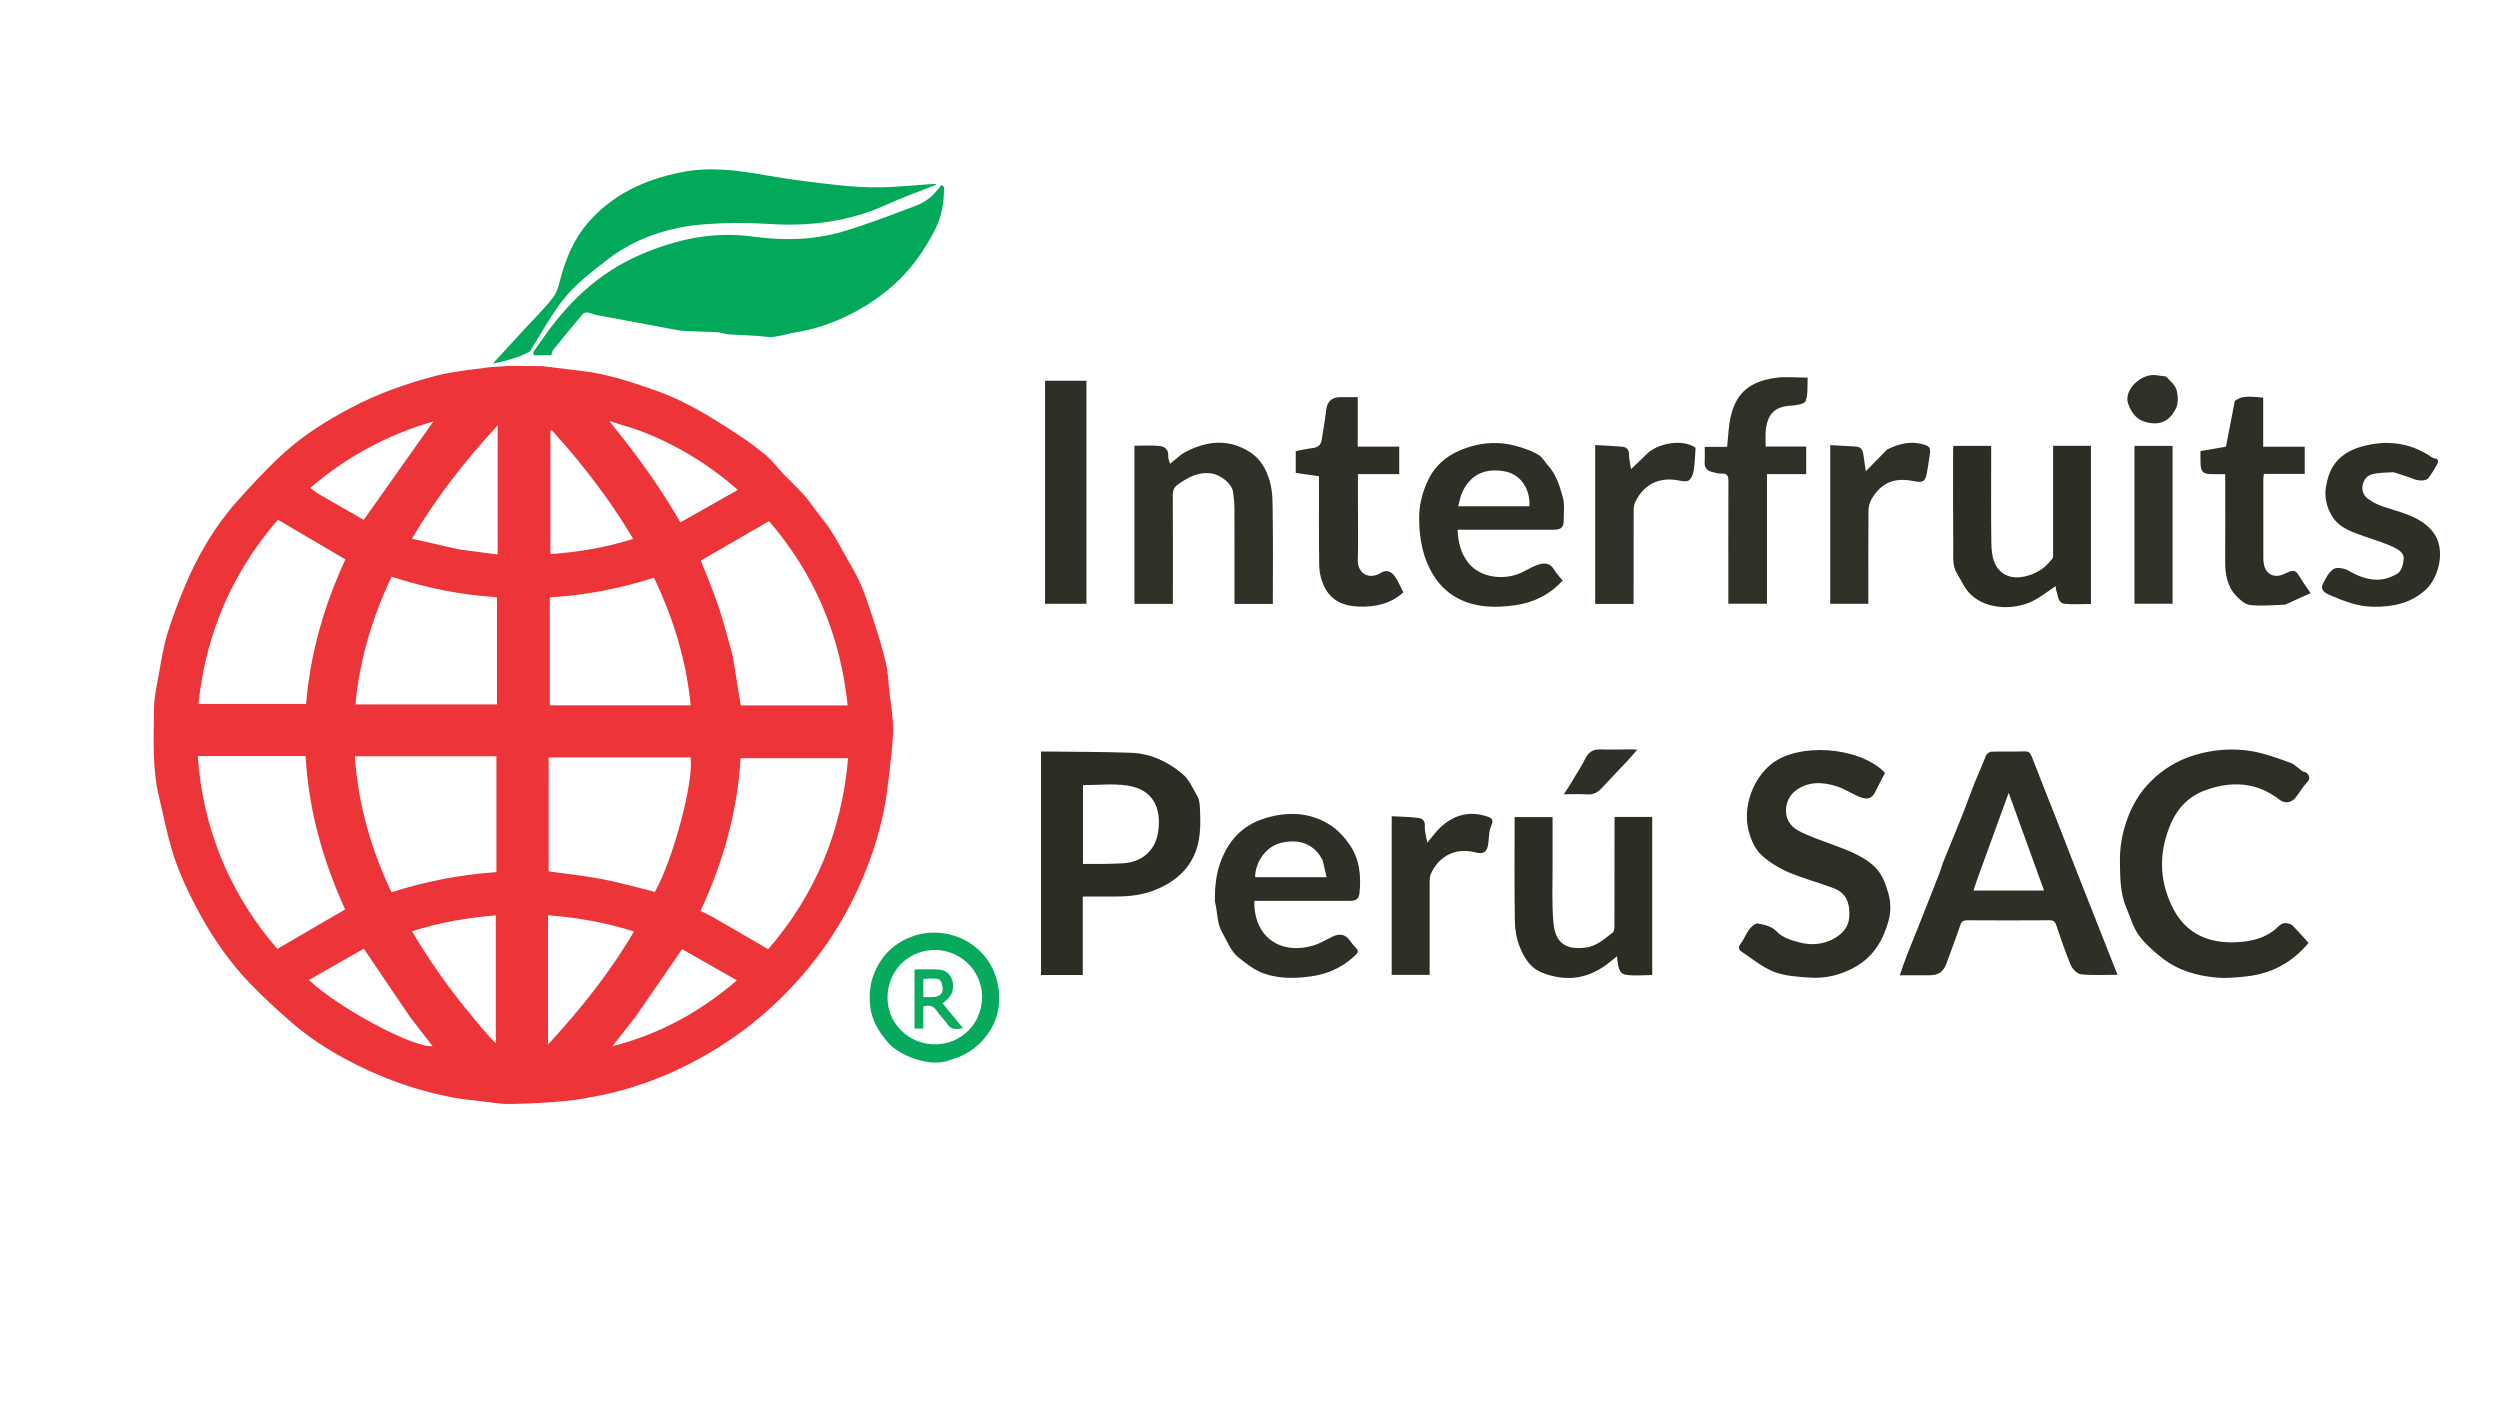 <svg id="Layer_1" xmlns="http://www.w3.org/2000/svg" x="0px" y="0px"
	 width="100%" viewBox="0 0 1920 1080" preserveAspectRatio="xMidYMid meet">
  <g fill="#000000" stroke="none">
    <!--Globo-->
    <path fill="#ED3539" opacity="1" stroke="none"
          d="
M389.985,280.98
	C397.683,281.036 405.38,281.092 413.712,281.221
	C414.908,281.237 415.47,281.181 416.032,281.125
	C426.54,282.414 437.044,283.734 447.556,284.985
	C466.825,287.278 485.025,293.425 503.247,299.768
	C525.33,307.456 544.951,319.596 564.352,332.176
	C572.563,337.501 580.57,343.251 588.072,349.522
	C593.283,353.877 597.409,359.516 602.14,364.466
	C607.412,369.983 613.101,375.127 618.089,380.884
	C622.818,386.34 626.684,392.534 631.267,398.127
	C640.98,409.979 647.334,423.862 655.03,436.923
	C662.9,450.281 667.21,465.151 671.938,479.784
	C675.169,489.782 678.207,499.881 680.561,510.111
	C682.077,516.699 682.178,523.609 682.948,530.371
	C683.936,539.035 685.42,547.674 685.822,556.364
	C686.149,563.43 685.446,570.579 684.755,577.648
	C683.711,588.324 682.452,598.986 680.976,609.611
	C678.336,628.601 673.224,646.978 666.396,664.865
	C656.576,690.589 643.415,714.498 626.597,736.314
	C612.262,754.91 595.935,771.524 577.512,786.195
	C560.099,800.063 541.324,811.587 521.285,821.068
	C502.811,829.809 483.55,836.505 463.539,840.739
	C453.381,842.889 443.095,844.757 432.77,845.722
	C419.014,847.008 405.169,847.649 391.352,847.855
	C384.198,847.961 377.012,846.604 369.857,845.774
	C362.623,844.935 355.349,844.258 348.198,842.937
	C324.857,838.627 302.418,831.261 280.972,821.204
	C260.621,811.661 241.234,800.285 224.199,785.487
	C212.562,775.38 201.099,764.959 190.545,753.749
	C176.487,738.816 164.68,722.088 154.691,704.078
	C145.458,687.43 137.189,670.347 131.804,652.098
	C127.953,639.044 125.401,625.608 122.19,612.362
	C116.771,590.014 118.065,567.237 118.272,544.598
	C118.357,535.265 120.509,525.909 122.171,516.644
	C123.983,506.542 125.613,496.318 128.599,486.538
	C132.408,474.066 137.057,461.799 142.128,449.774
	C152.151,426.004 165.159,403.896 182.402,384.628
	C193.989,371.681 205.844,358.833 218.748,347.243
	C233.79,333.734 250.987,323.015 268.912,313.5
	C290.237,302.18 312.827,294.189 336.079,288.285
	C348.537,285.121 361.542,284.076 374.324,282.238
	C378.249,281.673 382.253,281.647 386.825,281.387
	C388.282,281.26 389.133,281.12 389.985,280.98
M469.044,323.586
	C468.792,323.595 468.54,323.604 468.288,323.613
	C468.537,323.732 468.785,323.85 468.917,324.671
	C488.467,348.618 506.674,373.522 522.52,401.183
	C537.459,392.73 551.819,384.605 566.681,376.195
	C543.748,356.301 519.267,341.44 492.141,331.075
	C484.615,328.2 476.694,326.359 469.044,323.586
M152.765,590.791
	C158.523,643.281 178.955,689.294 212.982,728.769
	C230.622,718.49 247.77,708.498 265.07,698.417
	C248.066,661.251 237.039,622.286 234.674,580.67
	C206.961,580.67 179.6,580.67 151.866,580.67
	C152.147,583.953 152.402,586.922 152.765,590.791
M546.667,703.826
	C560.988,712.152 575.31,720.479 589.98,729.007
	C626.173,687.046 646.617,638.247 651.311,582.287
	C623.339,582.287 596.154,582.287 568.775,582.287
	C566.29,623.59 555.339,662.371 537.996,699.573
	C540.956,700.997 543.493,702.218 546.667,703.826
M562.747,503.857
	C564.786,516.433 566.825,529.009 568.891,541.75
	C596.162,541.75 623.4,541.75 650.986,541.75
	C645.436,487.784 625.372,440.527 590.599,400.216
	C572.668,410.596 555.349,420.622 538.26,430.516
	C542.842,442.335 547.907,454.09 551.947,466.188
	C555.992,478.3 559.012,490.753 562.747,503.857
M195.54,540.61
	C208.632,540.61 221.724,540.61 235.093,540.61
	C238.328,501.293 249.122,464.473 265.272,429.63
	C247.904,419.42 230.927,409.44 213.432,399.155
	C178.607,439.373 158.102,486.223 152.396,540.608
	C166.987,540.608 180.772,540.608 195.54,540.61
M421.361,616.508
	C421.361,634.261 421.361,652.013 421.361,669.186
	C435.63,671.216 449.397,672.633 462.932,675.253
	C476.402,677.86 489.639,681.675 502.945,684.953
	C516.946,660.2 533.045,599.979 530.362,581.669
	C494.375,581.669 458.306,581.669 421.367,581.669
	C421.367,592.937 421.367,604.225 421.361,616.508
M290.501,580.815
	C284.6,580.815 278.699,580.815 272.485,580.815
	C275.067,617.969 285.032,652.177 300.662,685.274
	C326.958,676.806 353.632,671.725 381.26,669.752
	C381.26,640.028 381.26,610.662 381.26,580.817
	C351.105,580.817 321.303,580.817 290.501,580.815
M313.5,540.962
	C336.105,540.962 358.709,540.962 381.655,540.962
	C381.655,513.394 381.655,486.193 381.655,458.646
	C353.954,457.065 327.215,451.367 300.761,442.961
	C285.928,474.2 276.179,506.329 272.996,540.962
	C286.574,540.962 299.537,540.962 313.5,540.962
M519.471,541.717
	C522.934,541.717 526.397,541.717 530.447,541.717
	C527.076,507.029 517.13,474.897 502.26,443.681
	C476.168,452.008 449.658,457.184 422.245,458.794
	C422.245,486.465 422.245,513.686 422.245,541.705
	C454.546,541.705 486.512,541.705 519.471,541.717
M352.566,421.944
	C362.222,423.219 371.878,424.495 382.202,425.858
	C382.202,392.406 382.202,359.924 382.202,326.624
	C357.349,353.663 335.165,381.781 316.376,413.718
	C328.761,416.546 340.24,419.167 352.566,421.944
M420.853,796.107
	C420.853,797.787 420.853,799.467 420.853,802.249
	C446.204,774.754 468.436,746.723 486.949,715.366
	C465.284,708.574 443.667,704.682 420.855,702.933
	C420.855,734.037 420.855,764.619 420.853,796.107
M377.498,798.035
	C378.397,798.896 379.297,799.757 380.785,801.181
	C380.785,767.999 380.785,735.664 380.785,702.95
	C358.834,704.865 337.551,708.403 316.44,715.223
	C333.934,745.189 354.526,772.042 377.498,798.035
M436.123,344.369
	C432.005,339.687 427.887,335.005 423.768,330.324
	C423.414,330.488 423.06,330.652 422.707,330.816
	C422.707,362.303 422.707,393.791 422.707,425.564
	C444.225,424.027 465.227,420.466 486.259,413.875
	C471.663,389.014 454.813,366.469 436.123,344.369
M243.729,378.79
	C255.919,385.804 268.11,392.817 279.324,399.269
	C297.593,373.455 315.187,348.596 332.781,323.735
	C297.931,333.671 266.469,350.573 238.271,374.699
	C240.253,376.193 241.693,377.279 243.729,378.79
M488.2,780.696
	C482.246,788.294 476.293,795.893 470.339,803.491
	C506.159,794.401 537.351,777.4 565.96,752.9
	C551.321,744.566 537.268,736.566 523.884,728.947
	C511.634,746.743 500.141,763.441 488.2,780.696
M314.709,780.785
	C303.169,763.729 291.63,746.673 279.402,728.6
	C265.852,736.316 251.727,744.359 237.233,752.612
	C260.06,774.257 317.518,804.843 332.239,803.465
	C326.502,796.006 320.848,788.657 314.709,780.785
M469.595,804.706
	C469.703,804.638 469.812,804.57 469.92,804.502
	C469.839,804.403 469.77,804.238 469.676,804.223
	C469.581,804.207 469.462,804.34 469.595,804.706
z"/>
    <!--Hojitas-->
    <path fill="#02A95A" opacity="1" stroke="none"
          d="
M555.994,256.162
	C554.242,255.804 552.501,255.208 550.737,255.128
	C542.196,254.74 533.644,254.575 525.106,254.144
	C522.266,254 519.442,253.361 516.631,252.841
	C497.055,249.221 477.48,245.599 457.92,241.898
	C455.592,241.458 453.392,240.277 451.061,239.951
	C449.907,239.789 448.162,240.43 447.411,241.321
	C439.815,250.335 432.341,259.454 424.923,268.616
	C424.174,269.542 424.021,270.951 423.328,272.86
	C419.254,272.86 414.82,272.914 410.391,272.777
	C409.951,272.763 409.548,271.585 409.538,270.352
	C411.97,266.908 414.026,264.083 416.008,261.208
	C435.624,232.762 459.454,209.511 491.904,195.574
	C519.769,183.606 548.066,177.541 578.432,181.702
	C601.558,184.87 624.852,184.492 647.323,177.83
	C666.566,172.126 685.347,164.793 704.146,157.688
	C712.036,154.706 718.16,148.932 722.985,141.936
	C723.687,142.595 724.997,143.251 725.001,143.916
	C725.082,155.282 723.288,166.266 718.028,176.516
	C709.85,192.452 699.746,206.941 686.275,218.893
	C673.357,230.355 658.895,239.324 642.961,246.044
	C633.018,250.237 622.848,253.343 612.185,255.04
	C606.146,256.001 600.253,257.999 594.198,258.701
	C590.045,259.182 585.73,258.171 581.482,257.94
	C574.282,257.548 567.078,257.245 559.181,256.774
	C557.655,256.483 556.824,256.322 555.994,256.162
z"/>
    <path fill="#03A95B" opacity="1" stroke="none"
          d="
M406.873,269.991
	C404.071,271.297 401.357,272.856 398.45,273.858
	C392.041,276.066 385.536,277.993 378.461,279.237
	C386.718,270.262 394.984,261.295 403.23,252.31
	C410.614,244.265 418.581,236.654 425.098,227.957
	C428.47,223.456 429.524,217.092 431.151,211.434
	C435.337,196.871 441.093,183.346 451.17,171.56
	C470.458,149.001 495.568,137.759 523.852,132.165
	C545.382,127.906 566.607,130.813 587.922,134.574
	C605.78,137.726 623.817,139.997 641.85,141.981
	C653.685,143.284 665.664,144.059 677.557,143.843
	C691.121,143.597 704.661,141.987 718.684,141.181
	C719.086,141.58 719.016,141.767 718.59,142.044
	C705.755,147.122 693.058,151.629 680.842,157.193
	C651.901,170.375 621.666,174.016 590.195,171.975
	C574.118,170.932 557.843,171 541.777,172.18
	C514.253,174.202 488.484,182.419 466.387,199.49
	C454.967,208.312 443.172,217.3 434.066,228.298
	C423.553,240.996 415.815,255.993 406.873,269.991
z"/>
    <!--Interfruits-->
    <path fill="#2F2F26" opacity="1" stroke="none"
          d="
M834.371,358
	C834.371,393.473 834.371,428.445 834.371,463.712
	C823.757,463.712 813.33,463.712 802.585,463.712
	C802.585,406.709 802.585,349.68 802.585,292.413
	C813.076,292.413 823.472,292.413 834.371,292.413
	C834.371,314.276 834.371,335.888 834.371,358
z"/>
    <path fill="#303027" opacity="1" stroke="none"
          d="
M871.246,347.204
	C871.246,345.418 871.246,344.108 871.246,342.328
	C877.921,342.328 884.401,341.81 890.74,342.531
	C894.287,342.935 897.659,345.144 897.174,350.135
	C896.985,352.084 898.053,354.156 898.558,356.21
	C902.69,353.015 906.328,349.259 910.729,346.968
	C927.157,338.418 944.016,336.861 960.153,347.336
	C968.066,352.473 972.599,360.429 975.255,369.858
	C977.747,378.704 977.287,387.519 977.435,396.336
	C977.782,416.984 977.546,437.641 977.546,458.295
	C977.546,460.087 977.546,461.879 977.546,463.838
	C967.584,463.838 958.14,463.838 948.091,463.838
	C948.091,461.964 948.091,460.197 948.091,458.431
	C948.091,435.779 948.143,413.127 948.043,390.475
	C948.025,386.238 947.638,381.965 946.986,377.776
	C946.002,371.454 937.679,364.708 930.547,363.648
	C920.122,362.098 912.589,366.631 904.846,371.907
	C901.898,373.917 900.666,376.435 900.692,380.208
	C900.867,406.19 900.784,432.174 900.784,458.157
	C900.784,459.947 900.784,461.737 900.784,463.747
	C890.777,463.747 881.223,463.747 871.245,463.747
	C871.245,424.884 871.245,386.283 871.246,347.204
z"/>
    <path fill="#2F2F27" opacity="1" stroke="none"
          d="
M1042.9,386
	C1042.902,400.987 1043.201,415.483 1042.807,429.959
	C1042.517,440.597 1051.65,445.573 1060.632,439.914
	C1065.305,436.97 1069.6,439.023 1073.062,445.558
	C1074.664,448.582 1076.166,451.659 1077.795,454.873
	C1068.33,463.58 1056.737,466.174 1044.125,465.886
	C1032.083,465.611 1022.118,461.421 1016.821,450.091
	C1014.607,445.355 1013.252,439.783 1013.164,434.562
	C1012.778,411.612 1012.997,388.652 1012.997,365.756
	C1007.127,364.919 1000.983,364.043 995.138,363.21
	C995.138,356.772 995.138,351.72 995.138,346.403
	C999.701,345.581 1003.859,344.629 1008.071,344.135
	C1012.005,343.673 1014.406,341.845 1015.028,337.925
	C1016.244,330.263 1017.62,322.617 1018.507,314.916
	C1019.252,308.456 1022.682,305.027 1029.41,304.996
	C1033.714,304.976 1038.018,304.992 1042.738,304.992
	C1042.738,317.701 1042.738,330.108 1042.738,343.009
	C1053.531,343.009 1063.923,343.009 1074.624,343.009
	C1074.624,350.22 1074.624,356.938 1074.624,364.159
	C1064.151,364.159 1053.758,364.159 1042.9,364.159
	C1042.9,371.601 1042.9,378.55 1042.9,386
z"/>
    <path fill="#2F2F26" opacity="1" stroke="none"
          d="
M1160,406.846
	C1146.186,406.846 1132.872,406.846 1119.47,406.846
	C1119.818,416.14 1121.775,424.631 1127.387,431.903
	C1136.57,443.799 1154.306,445.679 1167.108,440.366
	C1171.279,438.635 1175.105,436.06 1179.297,434.395
	C1185.384,431.978 1190.059,431.618 1193.897,437.979
	C1195.573,440.756 1197.929,443.124 1200.138,445.88
	C1190.121,456.672 1177.994,462.823 1163.612,464.82
	C1149.398,466.795 1135.171,466.768 1122.041,460.744
	C1113.559,456.853 1106.362,450.506 1101.19,442.244
	C1092.657,428.614 1089.924,413.766 1089.902,397.86
	C1089.885,386.589 1092.957,376.011 1097.821,366.684
	C1102.439,357.828 1110.453,350.601 1120.26,346.307
	C1135.751,339.525 1151.559,338.219 1167.698,343.472
	C1172.539,345.048 1177.465,346.814 1181.764,349.452
	C1184.635,351.215 1186.386,354.746 1188.78,357.355
	C1195.134,364.278 1197.696,372.824 1200.179,381.64
	C1201.878,387.674 1200.842,393.49 1200.943,399.393
	C1201.037,404.879 1198.925,406.808 1193.491,406.829
	C1182.494,406.873 1171.497,406.845 1160,406.846
M1121.999,380.658
	C1121.295,383.309 1120.592,385.96 1119.841,388.793
	C1138.46,388.793 1156.53,388.793 1174.586,388.793
	C1175.41,375.698 1167.935,364.451 1156.179,362.127
	C1141.574,359.239 1128.28,363.622 1121.999,380.658
z"/>
    <path fill="#303027" opacity="1" stroke="none"
          d="
M1225.112,439
	C1225.112,406.56 1225.112,374.62 1225.112,341.795
	C1232.34,342.214 1239.071,342.452 1245.768,343.057
	C1249.182,343.365 1251.124,345.235 1251.076,349.168
	C1251.037,352.357 1251.929,355.558 1252.639,360.293
	C1257.438,355.708 1261.272,352.24 1264.884,348.554
	C1272.588,340.695 1292.262,336.533 1302.212,343.936
	C1301.783,349.705 1301.688,355.486 1300.792,361.141
	C1300.346,363.958 1299.094,367.521 1296.989,368.942
	C1295.084,370.227 1291.454,369.428 1288.706,368.909
	C1274.239,366.177 1262.276,372.073 1255.849,385.596
	C1254.909,387.573 1254.66,390.034 1254.652,392.273
	C1254.567,414.262 1254.6,436.252 1254.6,458.242
	C1254.6,460.034 1254.6,461.826 1254.6,463.811
	C1244.655,463.811 1235.211,463.811 1225.112,463.811
	C1225.112,455.688 1225.112,447.594 1225.112,439
z"/>
    <path fill="#303027" opacity="1" stroke="none"
          d="
M1327.364,455.907
	C1327.364,426.773 1327.319,398.125 1327.418,369.477
	C1327.431,365.642 1326.607,363.49 1322.184,363.727
	C1319.842,363.852 1317.407,363.145 1315.084,362.544
	C1311.283,361.559 1308.861,359.469 1309.157,355.016
	C1309.408,351.246 1309.209,347.446 1309.209,343.183
	C1315.412,343.183 1321.162,343.183 1326.429,343.183
	C1327.37,334.905 1327.461,326.979 1329.283,319.473
	C1333.869,300.578 1344.993,292.87 1363.644,290.176
	C1371.243,289.078 1379.132,289.994 1388.299,289.994
	C1387.95,296.125 1388.682,302.513 1386.755,307.961
	C1385.948,310.241 1379.539,311.343 1375.603,311.544
	C1367.467,311.96 1360.993,314.394 1357.917,322.451
	C1356.893,325.134 1356.317,328.08 1356.084,330.949
	C1355.777,334.746 1356.009,338.585 1356.009,342.946
	C1366.272,342.946 1376.5,342.946 1387.151,342.946
	C1387.151,350.194 1387.151,356.914 1387.151,364.121
	C1377.238,364.121 1367.328,364.121 1357.035,364.121
	C1357.035,397.495 1357.035,430.398 1357.035,463.654
	C1347.087,463.654 1337.525,463.654 1327.364,463.654
	C1327.364,461.288 1327.364,458.84 1327.364,455.907
z"/>
    <path fill="#2D2D24" opacity="1" stroke="none"
          d="
M1576.773,427.926
	C1576.773,399.487 1576.773,371.048 1576.773,342.392
	C1586.79,342.392 1596.197,342.392 1605.843,342.392
	C1605.843,382.879 1605.843,423.134 1605.843,463.864
	C1599.112,463.864 1592.289,464.411 1585.602,463.689
	C1580.321,463.119 1580.698,457.524 1579.28,453.747
	C1578.857,452.621 1578.919,451.313 1578.765,450.131
	C1572.738,454.108 1567.315,458.48 1561.232,461.538
	C1547.304,468.542 1526.27,468.449 1513.735,456.794
	C1509.152,452.532 1506.472,446.183 1503.087,440.685
	C1499.247,434.447 1500.179,427.328 1500.114,420.559
	C1499.87,395.236 1500,369.909 1500.001,344.583
	C1500.001,343.946 1500.14,343.308 1500.243,342.424
	C1509.78,342.424 1519.187,342.424 1529.231,342.424
	C1529.231,344.299 1529.231,346.065 1529.231,347.832
	C1529.231,370.992 1529.043,394.154 1529.369,417.31
	C1529.446,422.785 1530.095,428.825 1532.513,433.57
	C1536.781,441.942 1545.284,444.887 1554.849,442.76
	C1562.8,440.991 1569.63,437.233 1575.081,430.354
	C1576.09,429.542 1576.432,428.734 1576.773,427.926
z"/>
    <path fill="#303027" opacity="1" stroke="none"
          d="
M1449.303,345.221
	C1457.921,341.012 1466.463,338.632 1475.808,340.97
	C1482.079,342.539 1482.934,343.508 1482.002,349.722
	C1481.319,354.275 1480.635,358.83 1479.818,363.36
	C1478.672,369.717 1476.705,370.951 1470.245,369.592
	C1455.118,366.411 1444.971,370.473 1437.396,383.239
	C1435.883,385.789 1435.018,389.115 1434.992,392.093
	C1434.796,414.59 1434.885,437.09 1434.885,459.588
	C1434.885,460.884 1434.885,462.18 1434.885,463.741
	C1424.948,463.741 1415.392,463.741 1405.613,463.741
	C1405.613,423.26 1405.613,382.997 1405.613,341.852
	C1412.325,342.216 1418.878,342.524 1425.423,342.947
	C1428.995,343.177 1430.567,345.442 1431.021,348.799
	C1431.647,353.435 1432.376,358.056 1432.946,361.904
	C1438.255,356.483 1443.642,350.984 1449.303,345.221
z"/>
    <path fill="#303027" opacity="1" stroke="none"
          d="
M1663.463,289.091
	C1666.541,292.494 1670.459,295.522 1671.537,299.35
	C1672.794,303.81 1673.086,309.725 1671.121,313.678
	C1666.135,323.708 1658.475,327.327 1646.992,323.874
	C1640.104,321.804 1636.514,315.791 1634.471,310.233
	C1630.524,299.491 1644.834,285.979 1656.701,288.254
	C1658.792,288.655 1660.931,288.804 1663.463,289.091
z"/>
    <path fill="#313128" opacity="1" stroke="none"
          d="
M1639.282,422
	C1639.282,395.234 1639.282,368.969 1639.282,342.426
	C1649.186,342.426 1658.731,342.426 1668.547,342.426
	C1668.547,382.855 1668.547,423.065 1668.547,463.644
	C1659.039,463.644 1649.483,463.644 1639.282,463.644
	C1639.282,450.011 1639.282,436.255 1639.282,422
z"/>
    <path fill="#2E2E25" opacity="1" stroke="none"
          d="
M1755.196,464.348
	C1745.923,464.748 1736.892,465.622 1728.067,464.64
	C1724.174,464.207 1720.082,460.575 1717.159,457.401
	C1710.298,449.951 1708.876,440.524 1708.941,430.683
	C1709.074,410.525 1708.981,390.364 1708.981,370.205
	C1708.981,368.396 1708.98,366.586 1708.98,364.17
	C1705.085,364.17 1701.476,364.234 1697.871,364.155
	C1692.187,364.031 1690.313,362.239 1690.027,356.484
	C1689.863,353.182 1689.997,349.864 1689.997,346.425
	C1696.924,345.224 1703.562,344.073 1709.556,343.034
	C1711.821,331.304 1713.99,320.065 1716.339,307.895
	C1721.213,304.488 1724.306,304.029 1738.136,305.385
	C1738.136,317.73 1738.136,330.129 1738.136,343.073
	C1748.972,343.073 1759.364,343.073 1770.018,343.073
	C1770.018,350.223 1770.018,356.831 1770.018,363.958
	C1759.747,363.958 1749.343,363.958 1738.632,363.958
	C1738.463,365.706 1738.234,366.974 1738.233,368.243
	C1738.211,388.236 1738.206,408.229 1738.24,428.222
	C1738.243,430.041 1738.37,431.895 1738.734,433.672
	C1740.225,440.941 1746.598,444.14 1753.415,441.139
	C1755.019,440.432 1756.641,439.768 1758.235,439.043
	C1761.09,437.743 1763.298,438.395 1764.956,441.087
	C1766.425,443.472 1767.954,445.821 1769.503,448.154
	C1770.894,450.251 1772.349,452.306 1774.556,455.514
	C1768.173,458.382 1761.847,461.226 1755.196,464.348
z"/>
    <path fill="#2F2F26" opacity="1" stroke="none"
          d="
M1838.289,362.676
	C1832.296,363.03 1826.429,362.848 1821.108,364.464
	C1814.372,366.509 1811.424,377.308 1818.009,382.614
	C1825.289,388.479 1834.209,390.181 1842.707,392.996
	C1852.797,396.338 1862.398,400.243 1869.072,409.317
	C1878.416,422.02 1873.187,443.452 1863.001,452.845
	C1851.629,463.333 1837.891,466.114 1822.927,466
	C1811.032,465.91 1800.305,461.742 1789.79,457.242
	C1787.467,456.248 1781.343,453.815 1783.923,448.512
	C1786.01,444.221 1788.558,439.327 1792.323,436.963
	C1794.916,435.334 1800.567,436.471 1803.749,438.295
	C1811.702,442.856 1819.833,446.068 1829,445.01
	C1832.84,444.566 1836.704,442.951 1840.189,441.155
	C1844.651,438.856 1845.485,433.721 1846.02,429.601
	C1846.67,424.605 1841.779,421.924 1837.961,420.101
	C1831.845,417.179 1825.258,415.235 1818.847,412.942
	C1808.586,409.273 1797.353,406.451 1791.24,396.745
	C1787.241,390.395 1785.065,382.537 1786.237,374.5
	C1786.561,372.277 1787.09,370.075 1787.655,367.897
	C1791.131,354.502 1800.467,346.813 1813.124,343.138
	C1832.17,337.606 1850.389,339.561 1867.155,350.869
	C1867.945,351.402 1868.87,351.914 1869.788,352.046
	C1872.979,352.505 1872.798,354.609 1871.744,356.539
	C1869.78,360.139 1867.578,363.628 1865.231,366.993
	C1863.405,369.612 1857.469,369.474 1853.393,367.779
	C1848.634,365.799 1843.583,364.521 1838.289,362.676
z"/>
    <!--Peru-->
    <path fill="#2D2D24" opacity="1" stroke="none"
          d="
M799.514,647
	C799.514,623.55 799.514,600.599 799.514,577.159
	C801.686,577.159 803.313,577.14 804.94,577.162
	C826.073,577.438 847.218,577.38 868.336,578.114
	C883.257,578.633 896.219,584.51 907.829,594.106
	C913.416,598.724 915.776,605.162 919.236,610.798
	C921.84,615.041 921.568,621.31 921.758,626.706
	C921.965,632.618 921.794,638.659 920.806,644.478
	C917.601,663.349 905.904,675.416 888.801,682.821
	C878.99,687.068 868.629,688.442 858.047,688.513
	C849.41,688.57 840.772,688.524 831.566,688.524
	C831.566,708.821 831.566,728.702 831.566,748.788
	C820.716,748.788 810.44,748.788 799.514,748.788
	C799.514,714.977 799.514,681.238 799.514,647
M846.47,663.514
	C851.793,663.355 857.126,663.347 862.438,663.009
	C877.273,662.064 887.477,653.172 889.522,638.498
	C891.82,622.008 886.845,606.314 865.534,603.259
	C854.517,601.68 843.087,602.982 831.747,602.982
	C831.747,622.697 831.747,642.902 831.747,663.514
	C836.553,663.514 841.02,663.514 846.47,663.514
z"/>
    <path fill="#2F2F26" opacity="1" stroke="none"
          d="
M932.994,691.747
	C933.019,681.749 933.732,672.416 936.939,663.246
	C942.872,646.283 953.497,634.151 970.851,628.651
	C988.294,623.123 1005.55,623.509 1021.324,633.423
	C1027.157,637.09 1032.261,642.643 1036.266,648.342
	C1044.156,659.571 1045.513,672.583 1044.081,686.026
	C1043.608,690.459 1041.213,691.856 1037.201,691.852
	C1014.043,691.827 990.886,691.844 967.728,691.846
	C966.26,691.846 964.792,691.846 963.337,691.846
	C962.746,720.674 984.697,733.692 1009.157,725.967
	C1014.267,724.354 1018.941,721.38 1023.848,719.102
	C1029.01,716.705 1033.385,717.625 1036.781,722.366
	C1037.647,723.575 1038.478,724.829 1039.484,725.915
	C1043.937,730.725 1044.066,730.827 1038.998,735.354
	C1029.844,743.532 1019.07,748.154 1006.903,749.857
	C994.562,751.584 982.137,751.75 970.475,747.566
	C963.53,745.074 957.233,740.186 951.351,735.491
	C945.292,730.654 942.646,723.164 938.848,716.538
	C935.506,710.708 935.057,704.666 934.237,698.463
	C933.959,696.366 933.416,694.303 932.994,691.747
M1015.869,660.917
	C1009.849,648.703 998.591,643.876 984.039,647.272
	C972.765,649.903 964.12,661.279 963.929,673.679
	C981.973,673.679 1000.016,673.679 1018.8,673.679
	C1017.822,669.37 1016.949,665.524 1015.869,660.917
z"/>
    <path fill="#2E2E25" opacity="1" stroke="none"
          d="
M1097.958,718
	C1097.958,728.471 1097.958,738.443 1097.958,748.708
	C1088.125,748.708 1078.569,748.708 1068.826,748.708
	C1068.826,708.276 1068.826,668.013 1068.826,626.851
	C1075.602,627.227 1082.194,627.328 1088.714,628.068
	C1091.945,628.436 1094.568,629.811 1094.271,634.423
	C1094.015,638.42 1095.401,642.523 1096.169,647.242
	C1099.611,643.139 1102.411,639.086 1105.909,635.768
	C1115.857,626.328 1127.501,622.55 1141.007,626.725
	C1144.492,627.802 1147.927,628.606 1145.267,634.232
	C1143.314,638.361 1143.616,643.561 1142.946,648.289
	C1142.094,654.3 1139.19,656.245 1133.319,654.694
	C1118.37,650.746 1105.121,657.055 1098.864,671.248
	C1098.168,672.827 1098.005,674.745 1097.996,676.508
	C1097.928,690.171 1097.958,703.836 1097.958,718
z"/>
    <path fill="#2F2F27" opacity="1" stroke="none"
          d="
M1207.347,600.086
	C1210.689,594.268 1214.384,589.016 1217.114,583.303
	C1219.628,578.039 1222.906,575.357 1228.925,575.557
	C1237.237,575.833 1245.567,575.533 1253.89,575.503
	C1254.853,575.499 1255.817,575.641 1257.365,575.76
	C1254.711,578.822 1252.464,581.588 1250.035,584.184
	C1243.447,591.224 1236.699,598.116 1230.183,605.221
	C1227.066,608.619 1223.677,610.438 1218.87,610.099
	C1213.337,609.708 1207.755,610.008 1201.021,610.008
	C1203.327,606.486 1205.303,603.469 1207.347,600.086
z"/>
    <path fill="#2D2D24" opacity="1" stroke="none"
          d="
M1192.38,662
	C1192.516,677.985 1191.631,693.567 1193.078,708.928
	C1194.498,723.997 1202.208,729.724 1217.908,727.726
	C1226.173,726.674 1232.164,721.061 1238.444,716.303
	C1239.621,715.411 1239.891,712.789 1239.897,710.963
	C1239.986,684.646 1239.958,658.328 1239.958,632.01
	C1239.958,630.553 1239.958,629.096 1239.958,627.401
	C1249.805,627.401 1259.21,627.401 1268.897,627.401
	C1268.897,667.827 1268.897,708.075 1268.897,748.838
	C1262.14,748.838 1255.078,749.67 1248.333,748.563
	C1243.352,747.746 1242.863,742.159 1242.18,737.711
	C1242.057,736.908 1242.032,736.09 1241.884,734.394
	C1238.665,736.956 1236.006,739.254 1233.167,741.302
	C1218.111,752.165 1202.033,753.781 1184.718,747.162
	C1175.263,743.548 1170.659,735.785 1167.286,727.456
	C1164.818,721.363 1163.507,714.414 1163.402,707.82
	C1162.981,681.185 1163.227,654.54 1163.227,627.529
	C1172.785,627.529 1182.322,627.529 1192.38,627.529
	C1192.38,638.934 1192.38,650.217 1192.38,662
z"/>
    <!--SAC-->
    <path fill="#2E2E25" opacity="1" stroke="none"
          d="
M1771.361,593.403
	C1774.231,596.095 1774.193,598.264 1771.593,601.096
	C1768.375,604.6 1765.938,608.807 1763.001,612.585
	C1759.906,616.567 1754.709,617.318 1750.886,614.324
	C1733.503,600.707 1714.339,599.597 1694.296,606.677
	C1681.957,611.036 1672.961,619.702 1667.659,631.576
	C1657.885,653.463 1657.83,675.623 1668.618,697.11
	C1677.783,715.366 1693.582,723.77 1713.746,723.704
	C1725.695,723.665 1737.344,721.746 1747.118,713.959
	C1749.937,711.714 1752.08,708.214 1756.411,709.045
	C1757.947,709.339 1759.757,709.824 1760.785,710.869
	C1764.965,715.12 1768.89,719.622 1772.997,724.127
	C1760.491,739.177 1744.64,747.724 1725.46,749.847
	C1717.932,750.68 1710.24,751.451 1702.74,750.828
	C1687.294,749.545 1672.538,745.289 1660.181,735.483
	C1653.713,730.35 1647.231,724.728 1642.477,718.093
	C1638.141,712.041 1636.12,704.327 1633.094,697.339
	C1628.128,685.867 1628.296,673.665 1628.105,661.535
	C1627.937,650.802 1629.761,640.459 1633.303,630.238
	C1637.291,618.729 1643.302,608.532 1651.8,600.073
	C1661.07,590.844 1672.125,584.009 1684.747,580.117
	C1699.636,575.525 1714.975,574.347 1730.197,577.053
	C1740.084,578.811 1749.682,582.479 1759.197,585.886
	C1762.47,587.058 1765.064,590.08 1768.045,592.146
	C1768.888,592.729 1770.005,592.917 1771.361,593.403
z"/>
    <path fill="#2E2E25" opacity="1" stroke="none"
          d="
M1349.401,709.108
	C1355.266,710.37 1360.405,710.923 1364.988,715.832
	C1368.91,720.033 1375.737,722.13 1381.665,723.706
	C1390.562,726.071 1399.714,725.572 1408.052,721.067
	C1414.638,717.508 1419.679,712.328 1420.222,704.38
	C1420.884,694.684 1418.555,686.042 1408.459,682.214
	C1396.945,677.849 1384.943,674.706 1373.625,669.917
	C1366.448,666.88 1359.488,662.549 1353.614,657.439
	C1347.978,652.535 1344.887,645.567 1342.938,637.935
	C1338.163,619.242 1346.557,597.555 1360.879,586.399
	C1381.267,570.518 1426.849,573.041 1447.117,592.894
	C1447.231,593.006 1447.285,593.179 1447.599,593.736
	C1445.193,598.416 1442.592,603.296 1440.155,608.257
	C1436.98,614.72 1432.172,613.787 1427.389,611.698
	C1421.556,609.15 1416.082,605.559 1410.056,603.72
	C1399.282,600.433 1388.359,599.995 1378.756,607.431
	C1369.914,614.277 1367.775,630.788 1381.052,637.907
	C1389.597,642.489 1398.995,645.536 1408.134,648.94
	C1418.616,652.845 1429.015,656.614 1437.863,663.944
	C1445.013,669.867 1447.747,677.558 1450.248,686.058
	C1452.361,693.238 1452.152,700.749 1450.473,706.906
	C1446.541,721.327 1439.294,734.271 1425.332,742.308
	C1414.171,748.733 1402.327,751.675 1389.736,750.8
	C1380.5,750.157 1370.784,749.61 1362.336,746.318
	C1353.359,742.82 1345.564,736.224 1337.387,730.78
	C1335.259,729.364 1334.919,727.165 1336.735,724.867
	C1340.863,719.641 1342.014,712.105 1349.401,709.108
z"/>
    <path fill="#2F2F26" opacity="1" stroke="none"
          d="
M1464.822,732.783
	C1470.978,717.703 1476.818,702.87 1482.653,688.034
	C1485.118,681.766 1487.607,675.506 1490.012,669.215
	C1490.823,667.093 1491.275,664.831 1492.119,662.725
	C1499.34,644.704 1507.117,626.886 1513.665,608.626
	C1517.139,598.94 1521.583,589.712 1525.265,580.147
	C1525.777,578.818 1527.946,577.333 1529.391,577.287
	C1537.876,577.018 1546.378,577.293 1554.866,577.079
	C1557.801,577.005 1559.18,577.929 1560.24,580.67
	C1567.034,598.232 1574.038,615.712 1580.918,633.241
	C1586.112,646.473 1591.179,659.755 1596.382,672.983
	C1606.253,698.079 1616.181,723.154 1626.243,748.634
	C1616.589,748.634 1607.327,749.209 1598.214,748.298
	C1595.32,748.009 1591.642,744.26 1590.36,741.232
	C1586.11,731.198 1582.713,720.796 1579.166,710.475
	C1578.246,707.799 1577.019,706.742 1574.009,706.764
	C1553.026,706.918 1532.041,706.912 1511.057,706.774
	C1507.918,706.754 1506.46,707.615 1505.421,710.709
	C1502.145,720.471 1498.469,730.099 1494.93,739.772
	C1492.502,746.406 1488.938,748.956 1481.917,748.996
	C1474.433,749.039 1466.948,749.006 1459.021,749.006
	C1460.93,743.444 1462.716,738.236 1464.822,732.783
M1518.302,675.888
	C1517.435,678.491 1516.568,681.095 1515.627,683.917
	C1533.966,683.917 1551.711,683.917 1569.828,683.917
	C1560.621,658.495 1551.535,633.407 1542.655,608.889
	C1534.779,630.659 1526.725,652.921 1518.302,675.888
z"/>
    <!--Simbolo Marca Registrada-->
    <path fill="#07AA5D" opacity="1" stroke="none"
          d="
M730.007,813.949
	C715.449,820.409 690.788,811.046 681.915,800.613
	C675.118,792.621 669.897,784.21 668.525,774.251
	C667.345,765.684 667.742,756.886 671.117,748.222
	C674.591,739.308 679.657,732.113 687.131,726.472
	C717.058,703.884 760.518,720.619 766.637,757.503
	C769.143,772.609 765.625,786.736 754.98,798.643
	C748.214,806.211 740.063,811.153 730.007,813.949
M732.449,799.138
	C744.383,793.655 751.493,784.413 753.74,771.507
	C756.239,757.149 749.306,742.333 736.724,734.831
	C723.644,727.032 707.617,727.959 695.469,737.218
	C684.106,745.88 679.196,761.334 682.754,775.182
	C687.853,795.029 710.186,808.165 732.449,799.138
z"/>
    <path fill="#09AB5F" opacity="1" stroke="none"
          d="
M726.791,785.322
	C724.128,782.089 721.427,779.32 719.306,776.161
	C716.889,772.562 713.862,771.617 709.126,772.942
	C709.126,775.598 709.126,778.512 709.126,781.427
	C709.126,784.211 709.126,786.995 709.126,789.978
	C706.665,789.978 704.715,789.978 702.364,789.978
	C702.364,774.937 702.364,759.88 702.364,744.511
	C708.521,744.511 714.951,744.114 721.307,744.635
	C726.529,745.062 730.235,748.404 731.536,753.577
	C732.835,758.745 731.543,763.484 727.726,767.349
	C726.685,768.403 725.443,769.258 723.901,770.527
	C729.001,776.721 734.101,782.914 739.594,789.585
	C734.135,790.804 729.732,790.945 726.791,785.322
M709.117,754.671
	C709.117,758.271 709.117,761.871 709.117,765.762
	C712.243,765.762 714.86,765.951 717.439,765.717
	C721.147,765.38 724.029,763.275 723.995,759.534
	C723.972,756.931 722.727,752.625 721.075,752.104
	C717.465,750.966 713.247,751.746 709.28,751.839
	C709.211,751.841 709.172,753.067 709.117,754.671
z"/>
  </g>
</svg>
